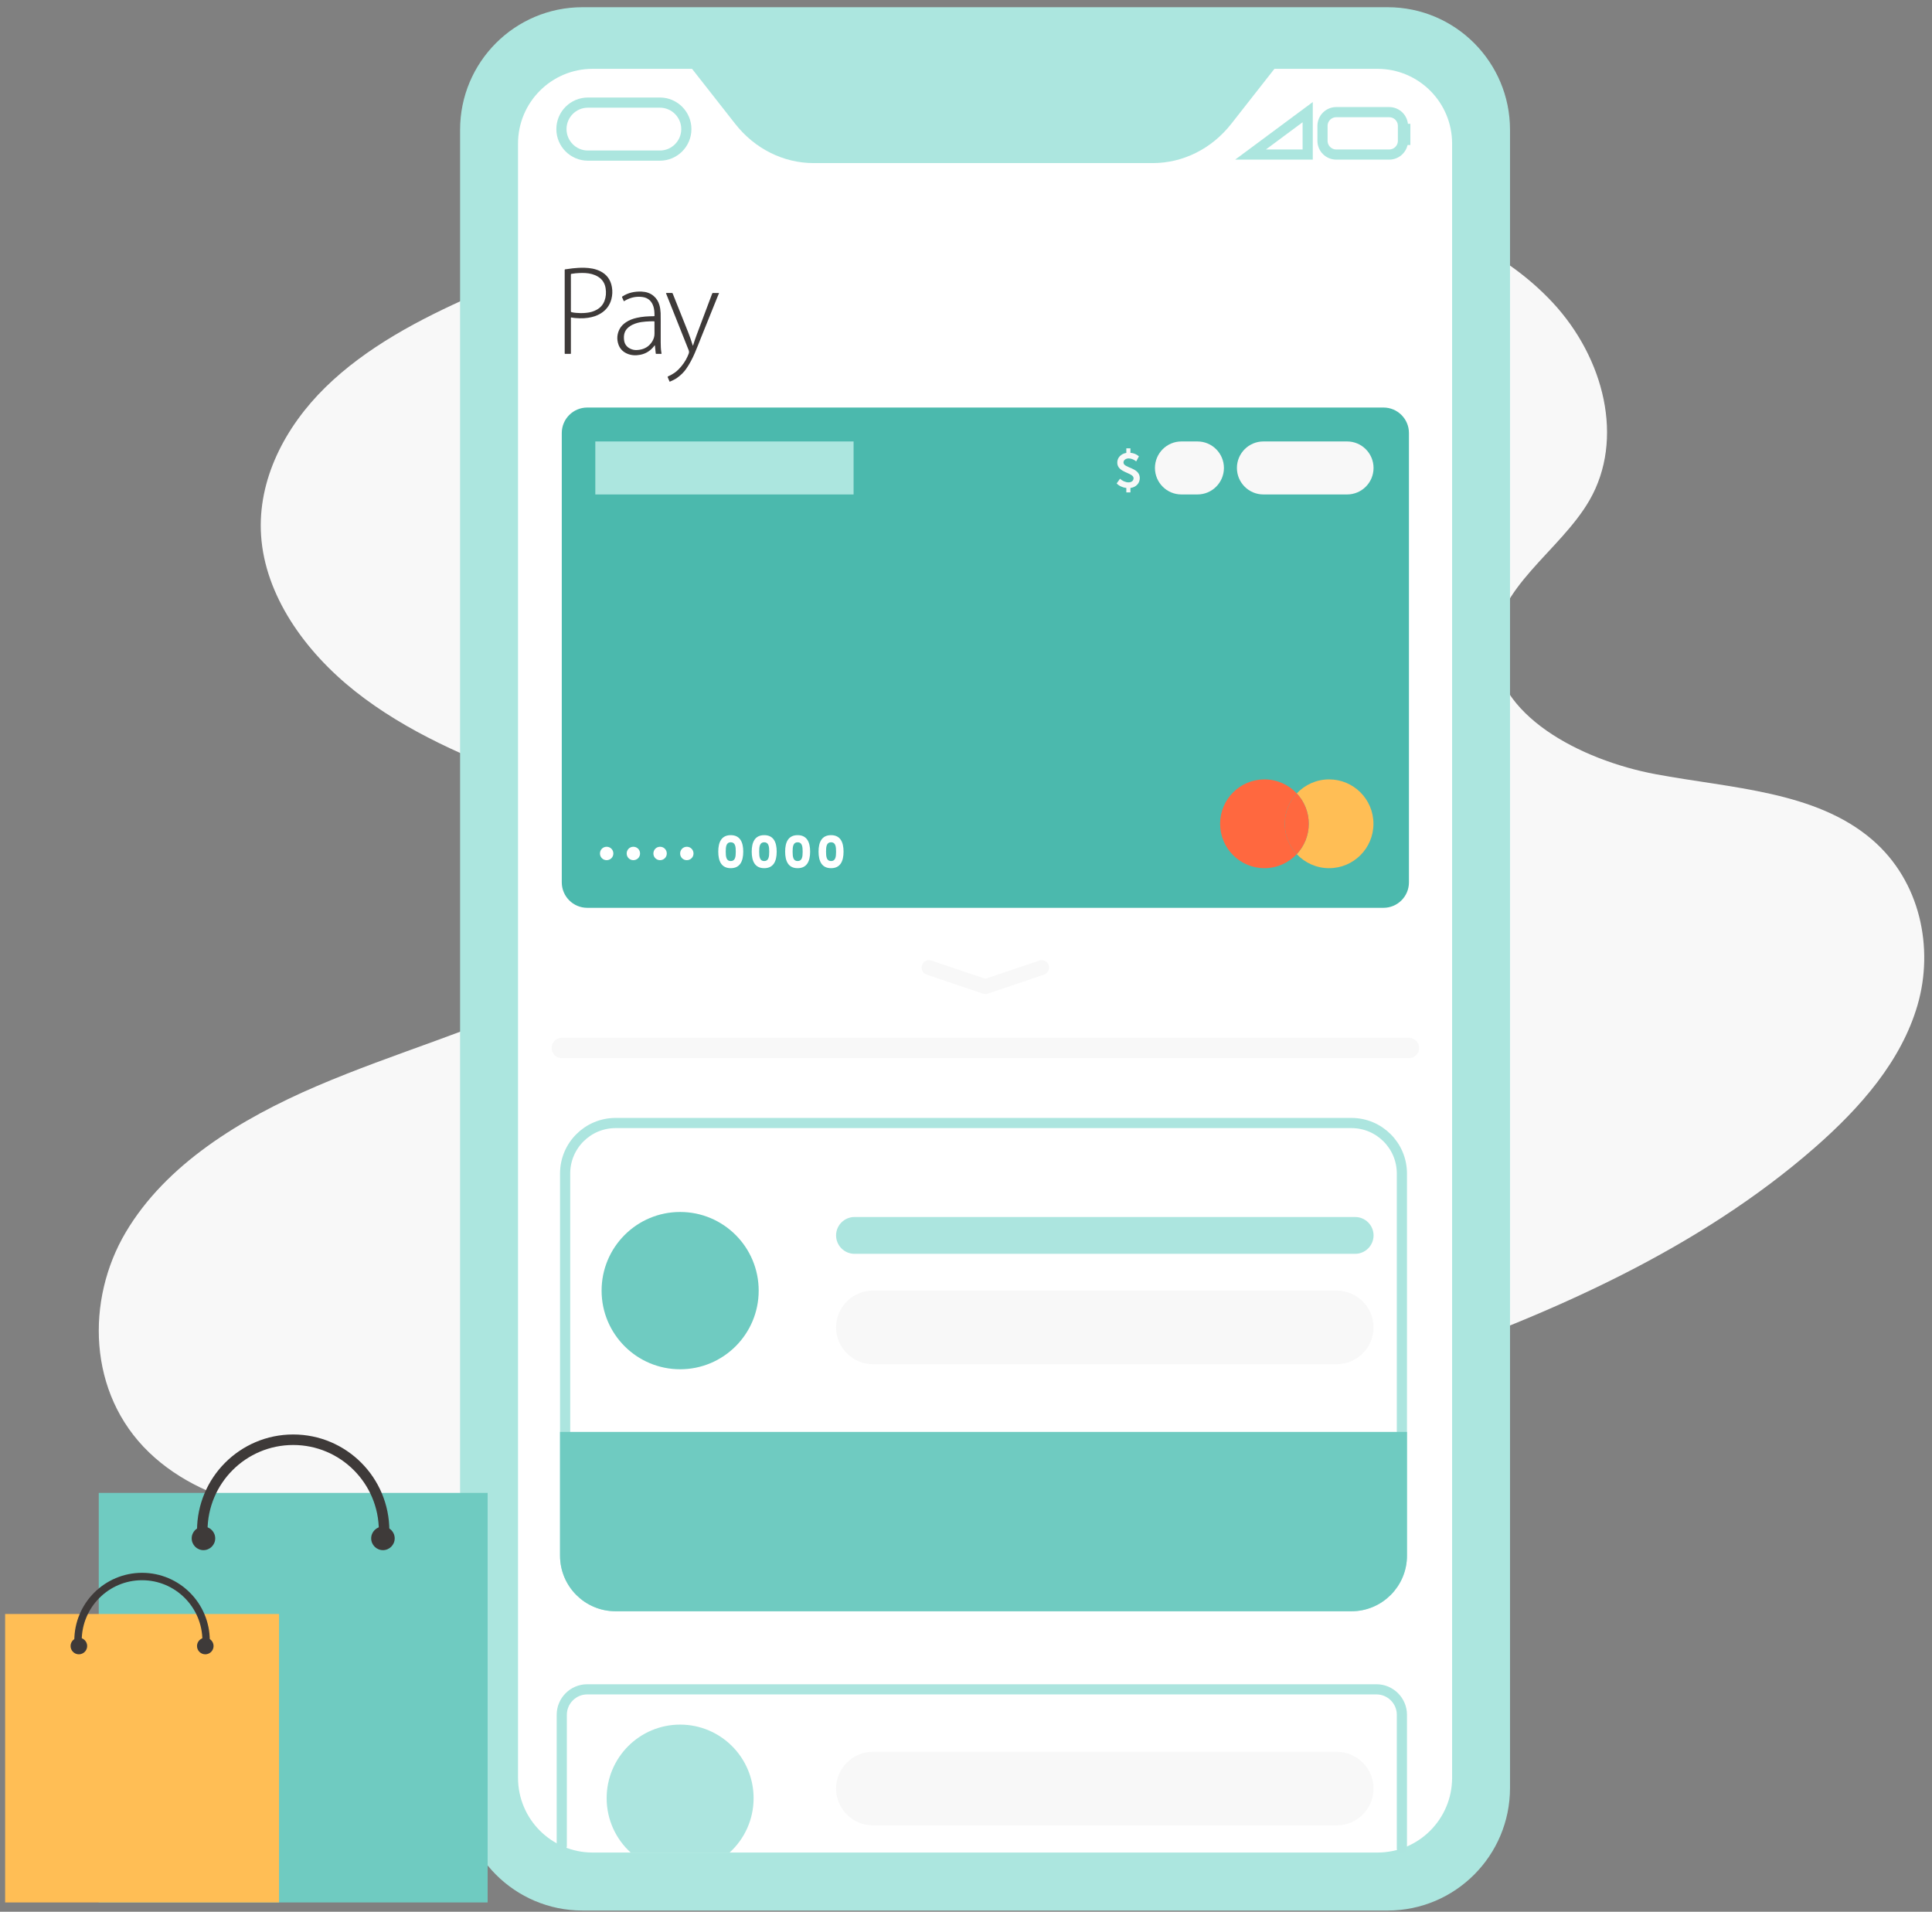 <svg width="190" height="188" viewBox="0 0 190 188" fill="none" xmlns="http://www.w3.org/2000/svg">
<rect x="0" y="0" width="190" height="188" fill="#808080" stroke="none"/>
<g clip-path="url(#clip0_191_1330)">
<path d="M127.716 19.667C133.146 19.73 138.576 20.899 143.495 23.22C146.987 24.867 150.157 27.024 152.695 29.753C157.771 35.213 159.776 43.204 156.312 49.202C153.42 54.207 147.057 57.795 146.982 63.557C146.893 70.27 155.4 74.743 162.814 76.132C170.228 77.52 178.545 77.785 184.112 82.57C188.903 86.687 190.181 93.283 188.588 98.803C186.996 104.326 182.965 108.92 178.476 112.848C167.23 122.69 152.795 129.161 138.001 134.264C106.74 145.046 72.833 150.302 38.681 149.66C30.153 149.499 20.63 148.578 14.651 142.82C8.621 137.016 8.428 127.818 12.373 121.17C16.318 114.522 23.58 110.054 31.165 106.8C38.749 103.546 46.886 101.272 54.269 97.692C59.842 94.99 65.561 89.824 63.192 84.285C61.51 80.351 56.569 78.452 52.22 76.853C46.076 74.591 39.957 71.963 34.935 67.987C29.912 64.011 26.058 58.497 25.675 52.65C25.317 47.19 28.021 41.982 32.014 38.073C36.01 34.164 41.212 31.408 46.544 29.055C67.603 19.763 113.057 19.494 127.716 19.667Z" fill="#F8F8F8"/>
<path d="M136.462 187.881H57.285C50.638 187.881 45.247 182.484 45.247 175.827V12.763C45.247 6.106 50.638 0.709 57.285 0.709H136.462C143.11 0.709 148.5 6.106 148.5 12.763V175.827C148.5 182.484 143.112 187.881 136.462 187.881Z" fill="#ACE6DF"/>
<path d="M135.465 182.177H58.285C54.231 182.177 50.944 178.888 50.944 174.827V14.12C50.944 10.061 54.229 6.769 58.285 6.769H135.465C139.519 6.769 142.806 10.059 142.806 14.12V174.827C142.804 178.886 139.519 182.177 135.465 182.177Z" fill="white"/>
<path d="M67.499 6.056L72.304 12.181C74.224 14.629 77.045 16.038 80.018 16.038H113.371C116.344 16.038 119.165 14.626 121.085 12.181L125.89 6.056H67.499Z" fill="#ACE6DF"/>
<path d="M64.895 15.302H57.816C56.38 15.302 55.214 14.134 55.214 12.696C55.214 11.258 56.38 10.09 57.816 10.09H64.895C66.331 10.09 67.497 11.258 67.497 12.696C67.497 14.134 66.331 15.302 64.895 15.302Z" stroke="#ACE6DF" stroke-miterlimit="10"/>
<path d="M122.982 15.198H128.603V11.028L122.982 15.198Z" stroke="#ACE6DF" stroke-miterlimit="10"/>
<path d="M136.621 15.198H131.411C130.666 15.198 130.06 14.593 130.06 13.845V12.381C130.06 11.635 130.664 11.028 131.411 11.028H136.621C137.366 11.028 137.972 11.633 137.972 12.381V13.845C137.972 14.593 137.368 15.198 136.621 15.198Z" stroke="#ACE6DF" stroke-miterlimit="10"/>
<path d="M138.7 12.175H137.868V14.259H138.7V12.175Z" fill="#ACE6DF"/>
<path d="M57.752 40.077H136.056C137.441 40.077 138.561 41.2 138.561 42.585V86.766C138.561 88.152 137.439 89.274 136.056 89.274H57.752C56.367 89.274 55.247 88.15 55.247 86.766V42.585C55.247 41.2 56.367 40.077 57.752 40.077Z" fill="#4BB9AD"/>
<path d="M83.945 43.412H58.545V48.624H83.945V43.412Z" fill="#ACE6DF"/>
<path d="M117.762 48.624H116.184C114.747 48.624 113.582 47.457 113.582 46.018C113.582 44.58 114.747 43.412 116.184 43.412H117.762C119.199 43.412 120.365 44.58 120.365 46.018C120.365 47.457 119.199 48.624 117.762 48.624Z" fill="#F8F8F8"/>
<path d="M132.478 48.624H124.246C122.809 48.624 121.643 47.457 121.643 46.018C121.643 44.58 122.809 43.412 124.246 43.412H132.478C133.914 43.412 135.08 44.58 135.08 46.018C135.08 47.457 133.916 48.624 132.478 48.624Z" fill="#F8F8F8"/>
<path d="M110.146 47.079C110.35 47.273 110.681 47.436 110.985 47.436C111.241 47.436 111.479 47.302 111.479 47.027C111.479 46.458 109.876 46.514 109.876 45.493C109.876 45.003 110.24 44.623 110.767 44.538V44.092H111.171V44.53C111.475 44.553 111.768 44.663 112.006 44.876L111.739 45.374C111.554 45.213 111.264 45.08 111 45.08C110.715 45.08 110.488 45.247 110.488 45.484C110.488 46.049 112.091 45.949 112.091 47.013C112.091 47.496 111.754 47.911 111.171 47.986V48.424H110.767V47.986C110.425 47.949 110.061 47.796 109.817 47.54L110.146 47.079Z" fill="#F8F8F8"/>
<path d="M59.003 83.931C59.003 83.56 59.292 83.27 59.659 83.27C60.029 83.27 60.319 83.56 60.319 83.931C60.319 84.298 60.029 84.588 59.659 84.588C59.292 84.588 59.003 84.298 59.003 83.931Z" fill="white"/>
<path d="M61.63 83.931C61.63 83.56 61.92 83.27 62.286 83.27C62.657 83.27 62.946 83.56 62.946 83.931C62.946 84.298 62.657 84.588 62.286 84.588C61.92 84.588 61.63 84.298 61.63 83.931Z" fill="white"/>
<path d="M64.258 83.931C64.258 83.56 64.547 83.27 64.914 83.27C65.284 83.27 65.574 83.56 65.574 83.931C65.574 84.298 65.284 84.588 64.914 84.588C64.547 84.588 64.258 84.298 64.258 83.931Z" fill="white"/>
<path d="M66.887 83.931C66.887 83.56 67.177 83.27 67.543 83.27C67.914 83.27 68.203 83.56 68.203 83.931C68.203 84.298 67.914 84.588 67.543 84.588C67.174 84.588 66.887 84.298 66.887 83.931Z" fill="white"/>
<path d="M71.865 82.128C72.775 82.128 73.094 82.811 73.094 83.747C73.094 84.694 72.775 85.376 71.865 85.376C70.956 85.376 70.637 84.692 70.637 83.747C70.637 82.809 70.958 82.128 71.865 82.128ZM71.865 82.828C71.424 82.828 71.372 83.257 71.372 83.747C71.372 84.256 71.424 84.675 71.865 84.675C72.307 84.675 72.359 84.254 72.359 83.747C72.361 83.255 72.307 82.828 71.865 82.828Z" fill="white"/>
<path d="M75.155 82.128C76.065 82.128 76.383 82.811 76.383 83.747C76.383 84.694 76.065 85.376 75.155 85.376C74.245 85.376 73.927 84.692 73.927 83.747C73.927 82.809 74.245 82.128 75.155 82.128ZM75.155 82.828C74.713 82.828 74.661 83.257 74.661 83.747C74.661 84.256 74.713 84.675 75.155 84.675C75.596 84.675 75.648 84.254 75.648 83.747C75.648 83.255 75.596 82.828 75.155 82.828Z" fill="white"/>
<path d="M78.442 82.128C79.352 82.128 79.671 82.811 79.671 83.747C79.671 84.694 79.352 85.376 78.442 85.376C77.532 85.376 77.214 84.692 77.214 83.747C77.214 82.809 77.532 82.128 78.442 82.128ZM78.442 82.828C78.001 82.828 77.949 83.257 77.949 83.747C77.949 84.256 78.001 84.675 78.442 84.675C78.884 84.675 78.936 84.254 78.936 83.747C78.936 83.255 78.884 82.828 78.442 82.828Z" fill="white"/>
<path d="M81.73 82.128C82.639 82.128 82.958 82.811 82.958 83.747C82.958 84.694 82.639 85.376 81.73 85.376C80.82 85.376 80.501 84.692 80.501 83.747C80.501 82.809 80.82 82.128 81.73 82.128ZM81.73 82.828C81.288 82.828 81.236 83.257 81.236 83.747C81.236 84.256 81.288 84.675 81.73 84.675C82.171 84.675 82.223 84.254 82.223 83.747C82.223 83.255 82.171 82.828 81.73 82.828Z" fill="white"/>
<path d="M135.07 81.01C135.07 83.42 133.117 85.376 130.71 85.376C129.455 85.376 128.324 84.844 127.529 83.996C128.262 83.214 128.709 82.165 128.709 81.01C128.709 79.855 128.262 78.805 127.529 78.025C128.324 77.176 129.455 76.645 130.71 76.645C133.117 76.645 135.07 78.598 135.07 81.01Z" fill="#FFBE55"/>
<path d="M128.709 81.01C128.709 82.165 128.262 83.214 127.529 83.996C126.798 83.214 126.35 82.165 126.35 81.01C126.35 79.855 126.798 78.805 127.529 78.025C128.262 78.805 128.709 79.855 128.709 81.01Z" fill="#FF683F"/>
<path d="M126.35 81.01C126.35 82.165 126.798 83.214 127.529 83.996C126.733 84.844 125.603 85.376 124.35 85.376C121.943 85.376 119.99 83.42 119.99 81.01C119.99 78.598 121.943 76.645 124.35 76.645C125.605 76.645 126.736 77.176 127.529 78.025C126.798 78.805 126.35 79.855 126.35 81.01Z" fill="#FF683F"/>
<path d="M70.71 28.832C70.649 28.978 70.589 29.123 70.529 29.269C69.998 30.585 69.465 31.898 68.938 33.214C68.736 33.716 68.547 34.221 68.33 34.717C68.093 35.259 67.824 35.784 67.483 36.272C67.243 36.616 66.945 36.9 66.606 37.145C66.398 37.298 66.167 37.406 65.932 37.506C65.915 37.512 65.898 37.523 65.882 37.531C65.871 37.531 65.861 37.531 65.85 37.531C65.79 37.387 65.73 37.241 65.667 37.098C65.648 37.056 65.655 37.037 65.696 37.016C65.915 36.916 66.129 36.806 66.327 36.668C66.61 36.472 66.841 36.224 67.056 35.959C67.345 35.603 67.568 35.209 67.73 34.779C67.776 34.658 67.77 34.546 67.722 34.427C67.235 33.205 66.748 31.982 66.263 30.76C66.013 30.133 65.763 29.505 65.513 28.878C65.488 28.813 65.49 28.811 65.559 28.811C65.73 28.811 65.903 28.813 66.073 28.811C66.117 28.811 66.14 28.823 66.156 28.865C66.669 30.149 67.183 31.433 67.695 32.72C67.853 33.118 67.987 33.524 68.116 33.933C68.122 33.952 68.12 33.985 68.145 33.983C68.166 33.983 68.166 33.952 68.17 33.933C68.374 33.278 68.621 32.638 68.863 31.996C69.254 30.958 69.646 29.918 70.035 28.878C70.054 28.83 70.075 28.809 70.129 28.811C70.32 28.815 70.512 28.813 70.704 28.815C70.71 28.819 70.71 28.825 70.71 28.832Z" fill="#3E3A39"/>
<path d="M55.534 30.641C55.534 29.286 55.534 27.931 55.534 26.576C55.534 26.493 55.534 26.493 55.62 26.482C55.857 26.451 56.092 26.416 56.33 26.386C56.502 26.366 56.677 26.353 56.852 26.343C57.062 26.33 57.273 26.326 57.483 26.332C58.016 26.349 58.534 26.426 59.019 26.664C59.677 26.985 60.054 27.516 60.177 28.231C60.246 28.627 60.229 29.021 60.129 29.409C59.971 30.016 59.621 30.485 59.09 30.816C58.705 31.058 58.28 31.185 57.835 31.252C57.57 31.292 57.302 31.308 57.035 31.3C56.754 31.292 56.473 31.279 56.198 31.223C56.146 31.212 56.144 31.237 56.144 31.277C56.144 32.415 56.144 33.554 56.144 34.69C56.144 34.809 56.155 34.8 56.032 34.8C55.89 34.8 55.749 34.8 55.607 34.8C55.534 34.8 55.534 34.8 55.534 34.727C55.534 33.825 55.534 32.92 55.534 32.017C55.534 31.558 55.534 31.1 55.534 30.641ZM56.144 28.813C56.144 29.411 56.144 30.009 56.142 30.608C56.142 30.664 56.159 30.687 56.213 30.7C56.496 30.77 56.785 30.777 57.075 30.789C57.275 30.798 57.475 30.783 57.674 30.762C58.032 30.727 58.372 30.635 58.686 30.458C59.04 30.26 59.298 29.976 59.444 29.597C59.598 29.197 59.625 28.784 59.561 28.363C59.488 27.871 59.248 27.479 58.819 27.214C58.436 26.978 58.014 26.88 57.572 26.851C57.375 26.839 57.177 26.841 56.977 26.849C56.721 26.857 56.467 26.887 56.215 26.928C56.142 26.941 56.142 26.941 56.142 27.018C56.144 27.618 56.144 28.217 56.144 28.813Z" fill="#3E3A39"/>
<path d="M64.976 32.292C64.976 32.788 64.974 33.222 64.976 33.656C64.978 33.983 64.984 34.31 65.036 34.633C65.043 34.673 65.049 34.713 65.057 34.752C65.063 34.784 65.053 34.8 65.018 34.8C64.857 34.8 64.697 34.8 64.539 34.8C64.493 34.8 64.489 34.773 64.487 34.738C64.462 34.492 64.435 34.246 64.407 34C64.406 33.985 64.412 33.964 64.395 33.96C64.374 33.954 64.37 33.977 64.36 33.989C64.012 34.462 63.554 34.771 62.977 34.886C62.521 34.977 62.072 34.957 61.643 34.763C61.239 34.581 60.956 34.281 60.814 33.858C60.641 33.343 60.683 32.841 60.933 32.359C61.074 32.086 61.291 31.875 61.543 31.702C61.872 31.475 62.238 31.344 62.623 31.256C62.89 31.194 63.163 31.156 63.435 31.131C63.714 31.106 63.993 31.1 64.272 31.096C64.366 31.094 64.366 31.096 64.366 31.002C64.364 30.706 64.347 30.412 64.256 30.128C64.091 29.62 63.748 29.294 63.217 29.213C62.613 29.119 62.042 29.242 61.507 29.538C61.466 29.561 61.426 29.586 61.387 29.611C61.362 29.626 61.349 29.622 61.337 29.595C61.285 29.472 61.23 29.351 61.176 29.23C61.162 29.197 61.17 29.178 61.199 29.159C61.478 28.976 61.778 28.844 62.103 28.765C62.432 28.686 62.765 28.661 63.1 28.675C63.548 28.696 63.958 28.821 64.301 29.122C64.57 29.355 64.745 29.649 64.845 29.987C64.922 30.247 64.957 30.516 64.97 30.789C64.988 31.315 64.968 31.836 64.976 32.292ZM64.364 32.286C64.364 32.078 64.362 31.867 64.364 31.659C64.364 31.611 64.351 31.596 64.301 31.594C64.033 31.594 63.766 31.602 63.5 31.623C63.223 31.646 62.948 31.681 62.679 31.756C62.369 31.842 62.076 31.965 61.824 32.173C61.62 32.342 61.468 32.545 61.403 32.805C61.351 33.011 61.347 33.218 61.372 33.426C61.391 33.587 61.432 33.741 61.516 33.881C61.661 34.123 61.884 34.267 62.142 34.356C62.38 34.44 62.625 34.435 62.871 34.4C63.421 34.321 63.85 34.052 64.145 33.574C64.293 33.335 64.37 33.076 64.366 32.793C64.362 32.628 64.364 32.457 64.364 32.286Z" fill="#3E3A39"/>
<path d="M55.247 103.058H138.561" stroke="#F8F8F8" stroke-width="2" stroke-miterlimit="10" stroke-linecap="round"/>
<path d="M96.903 97.752C96.826 97.752 96.747 97.74 96.67 97.715L91.129 95.841C90.826 95.739 90.634 95.455 90.634 95.151C90.634 95.074 90.647 94.994 90.671 94.917C90.801 94.536 91.213 94.331 91.596 94.459L96.903 96.254L102.21 94.459C102.593 94.329 103.005 94.536 103.134 94.917C103.263 95.299 103.057 95.714 102.676 95.843L97.142 97.713C97.067 97.74 96.986 97.752 96.903 97.752Z" fill="#F8F8F8"/>
<path d="M132.904 157.949H60.539C57.797 157.949 55.576 155.722 55.576 152.979V115.406C55.576 112.66 57.8 110.436 60.539 110.436H132.904C135.646 110.436 137.868 112.662 137.868 115.406V152.979C137.868 155.724 135.644 157.949 132.904 157.949Z" stroke="#ACE5DF" stroke-miterlimit="10" stroke-linecap="round"/>
<path d="M137.868 141.311V152.979C137.868 155.724 135.644 157.949 132.904 157.949H60.539C57.797 157.949 55.576 155.724 55.576 152.979V141.311H137.868Z" fill="#6FCBC1" stroke="#6FCBC1" stroke-miterlimit="10" stroke-linecap="round"/>
<path d="M66.887 134.152C70.877 134.152 74.112 130.913 74.112 126.918C74.112 122.922 70.877 119.684 66.887 119.684C62.897 119.684 59.663 122.922 59.663 126.918C59.663 130.913 62.897 134.152 66.887 134.152Z" fill="#6FCBC1" stroke="#6FCBC1" stroke-miterlimit="10" stroke-linecap="round"/>
<path d="M71.751 182.177C73.202 180.858 74.112 178.95 74.112 176.832C74.112 172.836 70.876 169.596 66.887 169.596C62.896 169.596 59.661 172.836 59.661 176.832C59.661 178.95 60.571 180.858 62.022 182.177H71.751Z" fill="#ACE5DF"/>
<path d="M133.275 123.299H84.03C83.037 123.299 82.223 122.486 82.223 121.489C82.223 120.495 83.035 119.68 84.03 119.68H133.275C134.268 119.68 135.082 120.493 135.082 121.489C135.08 122.486 134.268 123.299 133.275 123.299Z" fill="#ACE5DF"/>
<path d="M131.468 134.152H85.835C83.849 134.152 82.223 132.524 82.223 130.535C82.223 128.546 83.849 126.918 85.835 126.918H131.468C133.454 126.918 135.08 128.546 135.08 130.535C135.08 132.524 133.456 134.152 131.468 134.152Z" fill="#F8F8F8"/>
<path d="M131.468 179.505H85.835C83.849 179.505 82.223 177.877 82.223 175.888C82.223 173.899 83.849 172.271 85.835 172.271H131.468C133.454 172.271 135.08 173.899 135.08 175.888C135.08 177.877 133.456 179.505 131.468 179.505Z" fill="#F8F8F8"/>
<path d="M55.247 181.519V168.629C55.247 167.253 56.371 166.127 57.745 166.127H135.369C136.743 166.127 137.868 167.253 137.868 168.629V181.775" stroke="#ACE5DF" stroke-miterlimit="10" stroke-linecap="round"/>
<path d="M47.956 146.81H9.712V187.085H47.956V146.81Z" fill="#6FCBC1"/>
<path fill-rule="evenodd" clip-rule="evenodd" d="M28.835 141.065C31.446 141.065 33.811 142.124 35.523 143.837C37.234 145.551 38.291 147.919 38.291 150.533H37.257C37.257 148.205 36.314 146.095 34.79 144.569C33.266 143.043 31.159 142.099 28.833 142.099C26.508 142.099 24.401 143.043 22.877 144.569C21.353 146.095 20.41 148.205 20.41 150.533H19.375C19.375 147.919 20.432 145.551 22.144 143.837C23.859 142.124 26.222 141.065 28.835 141.065Z" fill="#3E3A39"/>
<path fill-rule="evenodd" clip-rule="evenodd" d="M20.008 152.441C20.645 152.441 21.165 151.92 21.165 151.282C21.165 150.644 20.647 150.123 20.008 150.123C19.371 150.123 18.852 150.644 18.852 151.282C18.852 151.92 19.371 152.441 20.008 152.441Z" fill="#3E3A39"/>
<path fill-rule="evenodd" clip-rule="evenodd" d="M37.661 152.441C38.298 152.441 38.816 151.92 38.816 151.282C38.816 150.644 38.296 150.123 37.661 150.123C37.024 150.123 36.503 150.644 36.503 151.282C36.503 151.92 37.024 152.441 37.661 152.441Z" fill="#3E3A39"/>
<path d="M27.44 158.718H0.504V187.085H27.44V158.718Z" fill="#FFBE55"/>
<path fill-rule="evenodd" clip-rule="evenodd" d="M13.972 154.669C15.811 154.669 17.476 155.416 18.682 156.623C19.887 157.83 20.632 159.498 20.632 161.338H19.904C19.904 159.698 19.24 158.213 18.165 157.138C17.091 156.062 15.609 155.397 13.97 155.397C12.332 155.397 10.849 156.062 9.775 157.138C8.701 158.213 8.037 159.698 8.037 161.338H7.308C7.308 159.498 8.053 157.83 9.259 156.623C10.468 155.418 12.134 154.669 13.972 154.669Z" fill="#3E3A39"/>
<path fill-rule="evenodd" clip-rule="evenodd" d="M7.755 162.683C8.205 162.683 8.572 162.316 8.572 161.868C8.572 161.42 8.205 161.053 7.755 161.053C7.308 161.053 6.941 161.42 6.941 161.868C6.941 162.316 7.308 162.683 7.755 162.683Z" fill="#3E3A39"/>
<path fill-rule="evenodd" clip-rule="evenodd" d="M20.189 162.683C20.637 162.683 21.003 162.316 21.003 161.868C21.003 161.42 20.637 161.053 20.189 161.053C19.741 161.053 19.375 161.42 19.375 161.868C19.375 162.316 19.741 162.683 20.189 162.683Z" fill="#3E3A39"/>
</g>
<defs>
<clipPath id="clip0_191_1330">
<rect width="190" height="188" fill="white"/>
</clipPath>
</defs>
</svg>
